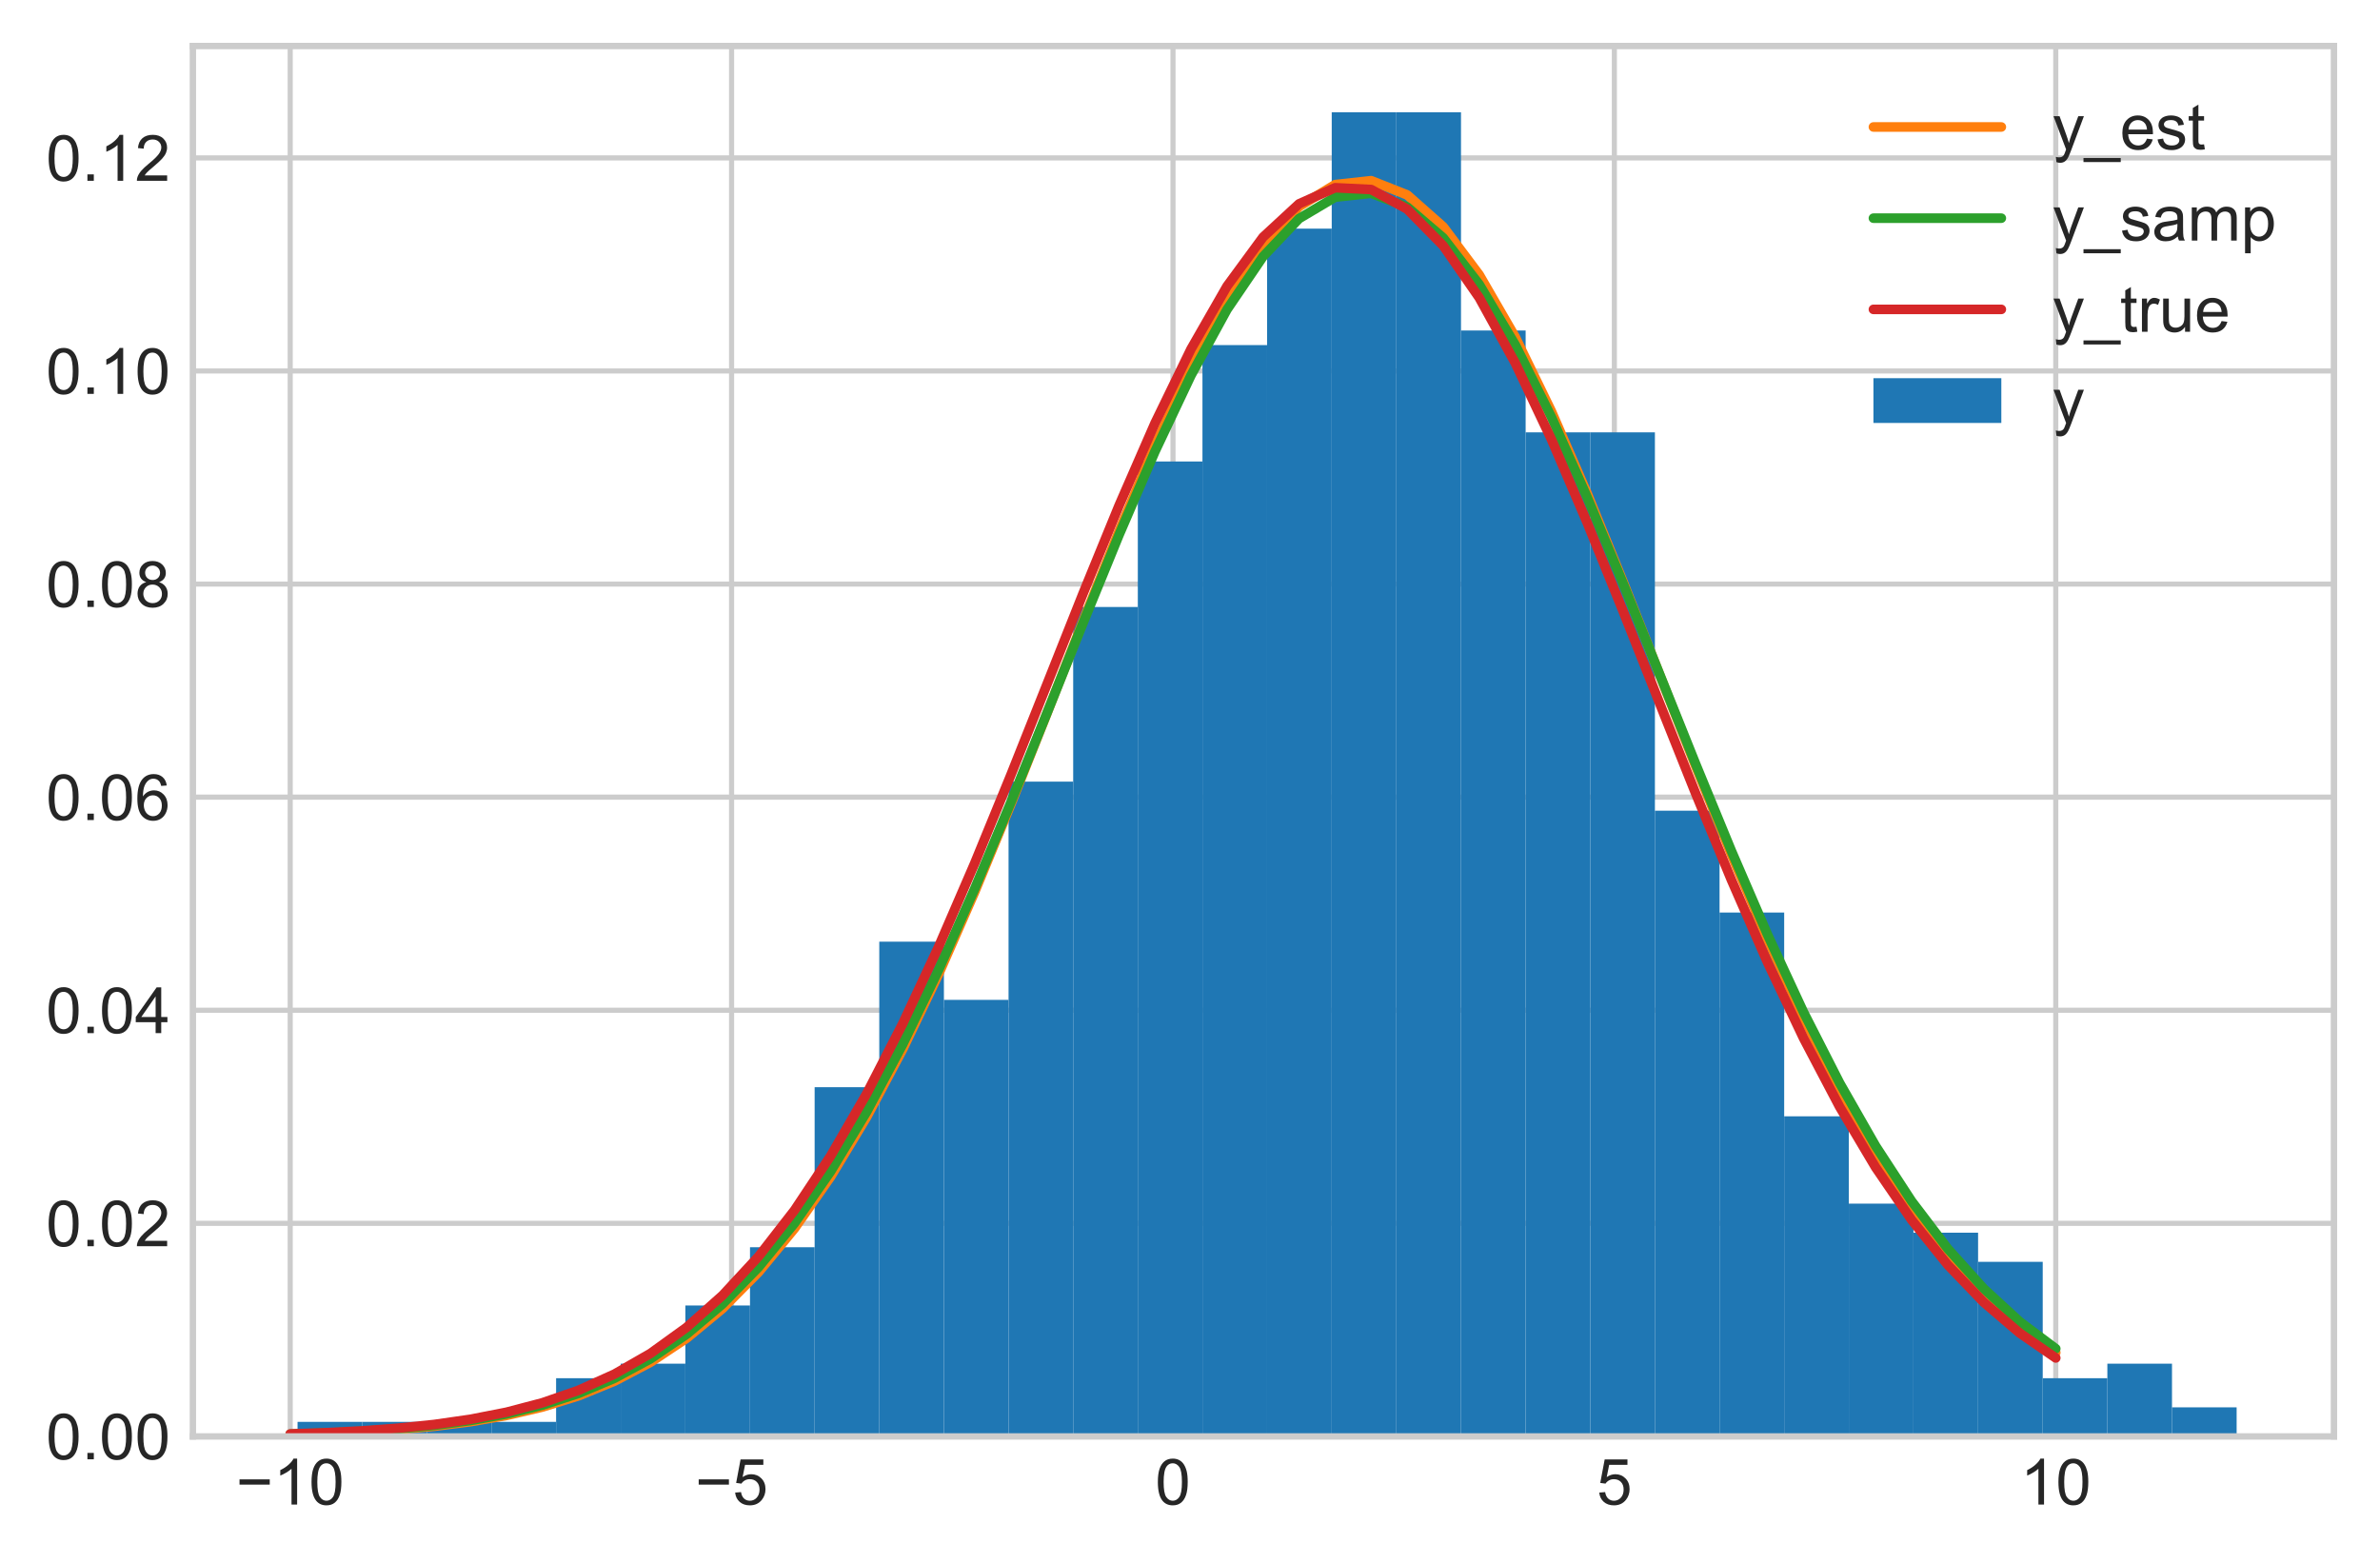 <?xml version="1.0" encoding="utf-8" standalone="no"?>
<!DOCTYPE svg PUBLIC "-//W3C//DTD SVG 1.1//EN"
  "http://www.w3.org/Graphics/SVG/1.1/DTD/svg11.dtd">
<!-- Created with matplotlib (https://matplotlib.org/) -->
<svg height="244.485pt" version="1.1" viewBox="0 0 372.161 244.485" width="372.161pt" xmlns="http://www.w3.org/2000/svg" xmlns:xlink="http://www.w3.org/1999/xlink">
 <defs>
  <style type="text/css">
*{stroke-linecap:butt;stroke-linejoin:round;}
  </style>
 </defs>
 <g id="figure_1">
  <g id="patch_1">
   <path d="M 0 244.485 
L 372.161 244.485 
L 372.161 0 
L 0 0 
z
" style="fill:#ffffff;"/>
  </g>
  <g id="axes_1">
   <g id="patch_2">
    <path d="M 30.161 224.64 
L 364.961 224.64 
L 364.961 7.2 
L 30.161 7.2 
z
" style="fill:#ffffff;"/>
   </g>
   <g id="matplotlib.axis_1">
    <g id="xtick_1">
     <g id="line2d_1">
      <path clip-path="url(#p5554f807e6)" d="M 45.379 224.64 
L 45.379 7.2 
" style="fill:none;stroke:#cccccc;stroke-linecap:round;stroke-width:0.8;"/>
     </g>
     <g id="line2d_2"/>
     <g id="text_1">
      <!-- −10 -->
      <defs>
       <path d="M 52.828 31.203 
L 5.562 31.203 
L 5.562 39.406 
L 52.828 39.406 
z
" id="ArialMT-8722"/>
       <path d="M 37.25 0 
L 28.469 0 
L 28.469 56 
Q 25.297 52.984 20.141 49.953 
Q 14.984 46.922 10.891 45.406 
L 10.891 53.906 
Q 18.266 57.375 23.781 62.297 
Q 29.297 67.234 31.594 71.875 
L 37.25 71.875 
z
" id="ArialMT-49"/>
       <path d="M 4.156 35.297 
Q 4.156 48 6.766 55.734 
Q 9.375 63.484 14.516 67.672 
Q 19.672 71.875 27.484 71.875 
Q 33.25 71.875 37.594 69.547 
Q 41.938 67.234 44.766 62.859 
Q 47.609 58.5 49.219 52.219 
Q 50.828 45.953 50.828 35.297 
Q 50.828 22.703 48.234 14.969 
Q 45.656 7.234 40.5 3 
Q 35.359 -1.219 27.484 -1.219 
Q 17.141 -1.219 11.234 6.203 
Q 4.156 15.141 4.156 35.297 
z
M 13.188 35.297 
Q 13.188 17.672 17.312 11.828 
Q 21.438 6 27.484 6 
Q 33.547 6 37.672 11.859 
Q 41.797 17.719 41.797 35.297 
Q 41.797 52.984 37.672 58.781 
Q 33.547 64.594 27.391 64.594 
Q 21.344 64.594 17.719 59.469 
Q 13.188 52.938 13.188 35.297 
z
" id="ArialMT-48"/>
      </defs>
      <g style="fill:#262626;" transform="translate(36.898 235.298)scale(0.1 -0.1)">
       <use xlink:href="#ArialMT-8722"/>
       <use x="58.398" xlink:href="#ArialMT-49"/>
       <use x="114.014" xlink:href="#ArialMT-48"/>
      </g>
     </g>
    </g>
    <g id="xtick_2">
     <g id="line2d_3">
      <path clip-path="url(#p5554f807e6)" d="M 114.399 224.64 
L 114.399 7.2 
" style="fill:none;stroke:#cccccc;stroke-linecap:round;stroke-width:0.8;"/>
     </g>
     <g id="line2d_4"/>
     <g id="text_2">
      <!-- −5 -->
      <defs>
       <path d="M 4.156 18.75 
L 13.375 19.531 
Q 14.406 12.797 18.141 9.391 
Q 21.875 6 27.156 6 
Q 33.5 6 37.891 10.781 
Q 42.281 15.578 42.281 23.484 
Q 42.281 31 38.062 35.344 
Q 33.844 39.703 27 39.703 
Q 22.75 39.703 19.328 37.766 
Q 15.922 35.844 13.969 32.766 
L 5.719 33.844 
L 12.641 70.609 
L 48.25 70.609 
L 48.25 62.203 
L 19.672 62.203 
L 15.828 42.969 
Q 22.266 47.469 29.344 47.469 
Q 38.719 47.469 45.156 40.969 
Q 51.609 34.469 51.609 24.266 
Q 51.609 14.547 45.953 7.469 
Q 39.062 -1.219 27.156 -1.219 
Q 17.391 -1.219 11.203 4.25 
Q 5.031 9.719 4.156 18.75 
z
" id="ArialMT-53"/>
      </defs>
      <g style="fill:#262626;" transform="translate(108.699 235.298)scale(0.1 -0.1)">
       <use xlink:href="#ArialMT-8722"/>
       <use x="58.398" xlink:href="#ArialMT-53"/>
      </g>
     </g>
    </g>
    <g id="xtick_3">
     <g id="line2d_5">
      <path clip-path="url(#p5554f807e6)" d="M 183.42 224.64 
L 183.42 7.2 
" style="fill:none;stroke:#cccccc;stroke-linecap:round;stroke-width:0.8;"/>
     </g>
     <g id="line2d_6"/>
     <g id="text_3">
      <!-- 0 -->
      <g style="fill:#262626;" transform="translate(180.639 235.298)scale(0.1 -0.1)">
       <use xlink:href="#ArialMT-48"/>
      </g>
     </g>
    </g>
    <g id="xtick_4">
     <g id="line2d_7">
      <path clip-path="url(#p5554f807e6)" d="M 252.44 224.64 
L 252.44 7.2 
" style="fill:none;stroke:#cccccc;stroke-linecap:round;stroke-width:0.8;"/>
     </g>
     <g id="line2d_8"/>
     <g id="text_4">
      <!-- 5 -->
      <g style="fill:#262626;" transform="translate(249.66 235.298)scale(0.1 -0.1)">
       <use xlink:href="#ArialMT-53"/>
      </g>
     </g>
    </g>
    <g id="xtick_5">
     <g id="line2d_9">
      <path clip-path="url(#p5554f807e6)" d="M 321.46 224.64 
L 321.46 7.2 
" style="fill:none;stroke:#cccccc;stroke-linecap:round;stroke-width:0.8;"/>
     </g>
     <g id="line2d_10"/>
     <g id="text_5">
      <!-- 10 -->
      <g style="fill:#262626;" transform="translate(315.9 235.298)scale(0.1 -0.1)">
       <use xlink:href="#ArialMT-49"/>
       <use x="55.615" xlink:href="#ArialMT-48"/>
      </g>
     </g>
    </g>
   </g>
   <g id="matplotlib.axis_2">
    <g id="ytick_1">
     <g id="line2d_11">
      <path clip-path="url(#p5554f807e6)" d="M 30.161 224.64 
L 364.961 224.64 
" style="fill:none;stroke:#cccccc;stroke-linecap:round;stroke-width:0.8;"/>
     </g>
     <g id="line2d_12"/>
     <g id="text_6">
      <!-- 0.00 -->
      <defs>
       <path d="M 9.078 0 
L 9.078 10.016 
L 19.094 10.016 
L 19.094 0 
z
" id="ArialMT-46"/>
      </defs>
      <g style="fill:#262626;" transform="translate(7.2 228.219)scale(0.1 -0.1)">
       <use xlink:href="#ArialMT-48"/>
       <use x="55.615" xlink:href="#ArialMT-46"/>
       <use x="83.398" xlink:href="#ArialMT-48"/>
       <use x="139.014" xlink:href="#ArialMT-48"/>
      </g>
     </g>
    </g>
    <g id="ytick_2">
     <g id="line2d_13">
      <path clip-path="url(#p5554f807e6)" d="M 30.161 191.316 
L 364.961 191.316 
" style="fill:none;stroke:#cccccc;stroke-linecap:round;stroke-width:0.8;"/>
     </g>
     <g id="line2d_14"/>
     <g id="text_7">
      <!-- 0.02 -->
      <defs>
       <path d="M 50.344 8.453 
L 50.344 0 
L 3.031 0 
Q 2.938 3.172 4.047 6.109 
Q 5.859 10.938 9.828 15.625 
Q 13.812 20.312 21.344 26.469 
Q 33.016 36.031 37.109 41.625 
Q 41.219 47.219 41.219 52.203 
Q 41.219 57.422 37.469 61 
Q 33.734 64.594 27.734 64.594 
Q 21.391 64.594 17.578 60.781 
Q 13.766 56.984 13.719 50.25 
L 4.688 51.172 
Q 5.609 61.281 11.656 66.578 
Q 17.719 71.875 27.938 71.875 
Q 38.234 71.875 44.234 66.156 
Q 50.25 60.453 50.25 52 
Q 50.25 47.703 48.484 43.547 
Q 46.734 39.406 42.656 34.812 
Q 38.578 30.219 29.109 22.219 
Q 21.188 15.578 18.938 13.203 
Q 16.703 10.844 15.234 8.453 
z
" id="ArialMT-50"/>
      </defs>
      <g style="fill:#262626;" transform="translate(7.2 194.895)scale(0.1 -0.1)">
       <use xlink:href="#ArialMT-48"/>
       <use x="55.615" xlink:href="#ArialMT-46"/>
       <use x="83.398" xlink:href="#ArialMT-48"/>
       <use x="139.014" xlink:href="#ArialMT-50"/>
      </g>
     </g>
    </g>
    <g id="ytick_3">
     <g id="line2d_15">
      <path clip-path="url(#p5554f807e6)" d="M 30.161 157.992 
L 364.961 157.992 
" style="fill:none;stroke:#cccccc;stroke-linecap:round;stroke-width:0.8;"/>
     </g>
     <g id="line2d_16"/>
     <g id="text_8">
      <!-- 0.04 -->
      <defs>
       <path d="M 32.328 0 
L 32.328 17.141 
L 1.266 17.141 
L 1.266 25.203 
L 33.938 71.578 
L 41.109 71.578 
L 41.109 25.203 
L 50.781 25.203 
L 50.781 17.141 
L 41.109 17.141 
L 41.109 0 
z
M 32.328 25.203 
L 32.328 57.469 
L 9.906 25.203 
z
" id="ArialMT-52"/>
      </defs>
      <g style="fill:#262626;" transform="translate(7.2 161.57)scale(0.1 -0.1)">
       <use xlink:href="#ArialMT-48"/>
       <use x="55.615" xlink:href="#ArialMT-46"/>
       <use x="83.398" xlink:href="#ArialMT-48"/>
       <use x="139.014" xlink:href="#ArialMT-52"/>
      </g>
     </g>
    </g>
    <g id="ytick_4">
     <g id="line2d_17">
      <path clip-path="url(#p5554f807e6)" d="M 30.161 124.667 
L 364.961 124.667 
" style="fill:none;stroke:#cccccc;stroke-linecap:round;stroke-width:0.8;"/>
     </g>
     <g id="line2d_18"/>
     <g id="text_9">
      <!-- 0.06 -->
      <defs>
       <path d="M 49.75 54.047 
L 41.016 53.375 
Q 39.844 58.547 37.703 60.891 
Q 34.125 64.656 28.906 64.656 
Q 24.703 64.656 21.531 62.312 
Q 17.391 59.281 14.984 53.469 
Q 12.594 47.656 12.5 36.922 
Q 15.672 41.75 20.266 44.094 
Q 24.859 46.438 29.891 46.438 
Q 38.672 46.438 44.844 39.969 
Q 51.031 33.5 51.031 23.25 
Q 51.031 16.5 48.125 10.719 
Q 45.219 4.938 40.141 1.859 
Q 35.062 -1.219 28.609 -1.219 
Q 17.625 -1.219 10.688 6.859 
Q 3.766 14.938 3.766 33.5 
Q 3.766 54.25 11.422 63.672 
Q 18.109 71.875 29.438 71.875 
Q 37.891 71.875 43.281 67.141 
Q 48.688 62.406 49.75 54.047 
z
M 13.875 23.188 
Q 13.875 18.656 15.797 14.5 
Q 17.719 10.359 21.188 8.172 
Q 24.656 6 28.469 6 
Q 34.031 6 38.031 10.484 
Q 42.047 14.984 42.047 22.703 
Q 42.047 30.125 38.078 34.391 
Q 34.125 38.672 28.125 38.672 
Q 22.172 38.672 18.016 34.391 
Q 13.875 30.125 13.875 23.188 
z
" id="ArialMT-54"/>
      </defs>
      <g style="fill:#262626;" transform="translate(7.2 128.246)scale(0.1 -0.1)">
       <use xlink:href="#ArialMT-48"/>
       <use x="55.615" xlink:href="#ArialMT-46"/>
       <use x="83.398" xlink:href="#ArialMT-48"/>
       <use x="139.014" xlink:href="#ArialMT-54"/>
      </g>
     </g>
    </g>
    <g id="ytick_5">
     <g id="line2d_19">
      <path clip-path="url(#p5554f807e6)" d="M 30.161 91.343 
L 364.961 91.343 
" style="fill:none;stroke:#cccccc;stroke-linecap:round;stroke-width:0.8;"/>
     </g>
     <g id="line2d_20"/>
     <g id="text_10">
      <!-- 0.08 -->
      <defs>
       <path d="M 17.672 38.812 
Q 12.203 40.828 9.562 44.531 
Q 6.938 48.25 6.938 53.422 
Q 6.938 61.234 12.547 66.547 
Q 18.172 71.875 27.484 71.875 
Q 36.859 71.875 42.578 66.422 
Q 48.297 60.984 48.297 53.172 
Q 48.297 48.188 45.672 44.5 
Q 43.062 40.828 37.75 38.812 
Q 44.344 36.672 47.781 31.875 
Q 51.219 27.094 51.219 20.453 
Q 51.219 11.281 44.719 5.031 
Q 38.234 -1.219 27.641 -1.219 
Q 17.047 -1.219 10.547 5.047 
Q 4.047 11.328 4.047 20.703 
Q 4.047 27.688 7.594 32.391 
Q 11.141 37.109 17.672 38.812 
z
M 15.922 53.719 
Q 15.922 48.641 19.188 45.406 
Q 22.469 42.188 27.688 42.188 
Q 32.766 42.188 36.016 45.375 
Q 39.266 48.578 39.266 53.219 
Q 39.266 58.062 35.906 61.359 
Q 32.562 64.656 27.594 64.656 
Q 22.562 64.656 19.234 61.422 
Q 15.922 58.203 15.922 53.719 
z
M 13.094 20.656 
Q 13.094 16.891 14.875 13.375 
Q 16.656 9.859 20.172 7.922 
Q 23.688 6 27.734 6 
Q 34.031 6 38.125 10.047 
Q 42.234 14.109 42.234 20.359 
Q 42.234 26.703 38.016 30.859 
Q 33.797 35.016 27.438 35.016 
Q 21.234 35.016 17.156 30.906 
Q 13.094 26.812 13.094 20.656 
z
" id="ArialMT-56"/>
      </defs>
      <g style="fill:#262626;" transform="translate(7.2 94.922)scale(0.1 -0.1)">
       <use xlink:href="#ArialMT-48"/>
       <use x="55.615" xlink:href="#ArialMT-46"/>
       <use x="83.398" xlink:href="#ArialMT-48"/>
       <use x="139.014" xlink:href="#ArialMT-56"/>
      </g>
     </g>
    </g>
    <g id="ytick_6">
     <g id="line2d_21">
      <path clip-path="url(#p5554f807e6)" d="M 30.161 58.019 
L 364.961 58.019 
" style="fill:none;stroke:#cccccc;stroke-linecap:round;stroke-width:0.8;"/>
     </g>
     <g id="line2d_22"/>
     <g id="text_11">
      <!-- 0.10 -->
      <g style="fill:#262626;" transform="translate(7.2 61.598)scale(0.1 -0.1)">
       <use xlink:href="#ArialMT-48"/>
       <use x="55.615" xlink:href="#ArialMT-46"/>
       <use x="83.398" xlink:href="#ArialMT-49"/>
       <use x="139.014" xlink:href="#ArialMT-48"/>
      </g>
     </g>
    </g>
    <g id="ytick_7">
     <g id="line2d_23">
      <path clip-path="url(#p5554f807e6)" d="M 30.161 24.695 
L 364.961 24.695 
" style="fill:none;stroke:#cccccc;stroke-linecap:round;stroke-width:0.8;"/>
     </g>
     <g id="line2d_24"/>
     <g id="text_12">
      <!-- 0.12 -->
      <g style="fill:#262626;" transform="translate(7.2 28.273)scale(0.1 -0.1)">
       <use xlink:href="#ArialMT-48"/>
       <use x="55.615" xlink:href="#ArialMT-46"/>
       <use x="83.398" xlink:href="#ArialMT-49"/>
       <use x="139.014" xlink:href="#ArialMT-50"/>
      </g>
     </g>
    </g>
   </g>
   <g id="patch_3">
    <path clip-path="url(#p5554f807e6)" d="M 46.528 224.64 
L 56.635 224.64 
L 56.635 222.364 
L 46.528 222.364 
z
" style="fill:#1f77b4;"/>
   </g>
   <g id="patch_4">
    <path clip-path="url(#p5554f807e6)" d="M 56.635 224.64 
L 66.743 224.64 
L 66.743 222.364 
L 56.635 222.364 
z
" style="fill:#1f77b4;"/>
   </g>
   <g id="patch_5">
    <path clip-path="url(#p5554f807e6)" d="M 66.743 224.64 
L 76.85 224.64 
L 76.85 222.364 
L 66.743 222.364 
z
" style="fill:#1f77b4;"/>
   </g>
   <g id="patch_6">
    <path clip-path="url(#p5554f807e6)" d="M 76.85 224.64 
L 86.957 224.64 
L 86.957 222.364 
L 76.85 222.364 
z
" style="fill:#1f77b4;"/>
   </g>
   <g id="patch_7">
    <path clip-path="url(#p5554f807e6)" d="M 86.957 224.64 
L 97.064 224.64 
L 97.064 215.537 
L 86.957 215.537 
z
" style="fill:#1f77b4;"/>
   </g>
   <g id="patch_8">
    <path clip-path="url(#p5554f807e6)" d="M 97.064 224.64 
L 107.171 224.64 
L 107.171 213.262 
L 97.064 213.262 
z
" style="fill:#1f77b4;"/>
   </g>
   <g id="patch_9">
    <path clip-path="url(#p5554f807e6)" d="M 107.171 224.64 
L 117.278 224.64 
L 117.278 204.159 
L 107.171 204.159 
z
" style="fill:#1f77b4;"/>
   </g>
   <g id="patch_10">
    <path clip-path="url(#p5554f807e6)" d="M 117.278 224.64 
L 127.385 224.64 
L 127.385 195.056 
L 117.278 195.056 
z
" style="fill:#1f77b4;"/>
   </g>
   <g id="patch_11">
    <path clip-path="url(#p5554f807e6)" d="M 127.385 224.64 
L 137.493 224.64 
L 137.493 170.024 
L 127.385 170.024 
z
" style="fill:#1f77b4;"/>
   </g>
   <g id="patch_12">
    <path clip-path="url(#p5554f807e6)" d="M 137.493 224.64 
L 147.6 224.64 
L 147.6 147.267 
L 137.493 147.267 
z
" style="fill:#1f77b4;"/>
   </g>
   <g id="patch_13">
    <path clip-path="url(#p5554f807e6)" d="M 147.6 224.64 
L 157.707 224.64 
L 157.707 156.37 
L 147.6 156.37 
z
" style="fill:#1f77b4;"/>
   </g>
   <g id="patch_14">
    <path clip-path="url(#p5554f807e6)" d="M 157.707 224.64 
L 167.814 224.64 
L 167.814 122.235 
L 157.707 122.235 
z
" style="fill:#1f77b4;"/>
   </g>
   <g id="patch_15">
    <path clip-path="url(#p5554f807e6)" d="M 167.814 224.64 
L 177.921 224.64 
L 177.921 94.927 
L 167.814 94.927 
z
" style="fill:#1f77b4;"/>
   </g>
   <g id="patch_16">
    <path clip-path="url(#p5554f807e6)" d="M 177.921 224.64 
L 188.028 224.64 
L 188.028 72.17 
L 177.921 72.17 
z
" style="fill:#1f77b4;"/>
   </g>
   <g id="patch_17">
    <path clip-path="url(#p5554f807e6)" d="M 188.028 224.64 
L 198.136 224.64 
L 198.136 53.965 
L 188.028 53.965 
z
" style="fill:#1f77b4;"/>
   </g>
   <g id="patch_18">
    <path clip-path="url(#p5554f807e6)" d="M 198.136 224.64 
L 208.243 224.64 
L 208.243 35.76 
L 198.136 35.76 
z
" style="fill:#1f77b4;"/>
   </g>
   <g id="patch_19">
    <path clip-path="url(#p5554f807e6)" d="M 208.243 224.64 
L 218.35 224.64 
L 218.35 17.554 
L 208.243 17.554 
z
" style="fill:#1f77b4;"/>
   </g>
   <g id="patch_20">
    <path clip-path="url(#p5554f807e6)" d="M 218.35 224.64 
L 228.457 224.64 
L 228.457 17.554 
L 218.35 17.554 
z
" style="fill:#1f77b4;"/>
   </g>
   <g id="patch_21">
    <path clip-path="url(#p5554f807e6)" d="M 228.457 224.64 
L 238.564 224.64 
L 238.564 51.689 
L 228.457 51.689 
z
" style="fill:#1f77b4;"/>
   </g>
   <g id="patch_22">
    <path clip-path="url(#p5554f807e6)" d="M 238.564 224.64 
L 248.671 224.64 
L 248.671 67.619 
L 238.564 67.619 
z
" style="fill:#1f77b4;"/>
   </g>
   <g id="patch_23">
    <path clip-path="url(#p5554f807e6)" d="M 248.671 224.64 
L 258.778 224.64 
L 258.778 67.619 
L 248.671 67.619 
z
" style="fill:#1f77b4;"/>
   </g>
   <g id="patch_24">
    <path clip-path="url(#p5554f807e6)" d="M 258.778 224.64 
L 268.886 224.64 
L 268.886 126.786 
L 258.778 126.786 
z
" style="fill:#1f77b4;"/>
   </g>
   <g id="patch_25">
    <path clip-path="url(#p5554f807e6)" d="M 268.886 224.64 
L 278.993 224.64 
L 278.993 142.716 
L 268.886 142.716 
z
" style="fill:#1f77b4;"/>
   </g>
   <g id="patch_26">
    <path clip-path="url(#p5554f807e6)" d="M 278.993 224.64 
L 289.1 224.64 
L 289.1 174.575 
L 278.993 174.575 
z
" style="fill:#1f77b4;"/>
   </g>
   <g id="patch_27">
    <path clip-path="url(#p5554f807e6)" d="M 289.1 224.64 
L 299.207 224.64 
L 299.207 188.229 
L 289.1 188.229 
z
" style="fill:#1f77b4;"/>
   </g>
   <g id="patch_28">
    <path clip-path="url(#p5554f807e6)" d="M 299.207 224.64 
L 309.314 224.64 
L 309.314 192.781 
L 299.207 192.781 
z
" style="fill:#1f77b4;"/>
   </g>
   <g id="patch_29">
    <path clip-path="url(#p5554f807e6)" d="M 309.314 224.64 
L 319.421 224.64 
L 319.421 197.332 
L 309.314 197.332 
z
" style="fill:#1f77b4;"/>
   </g>
   <g id="patch_30">
    <path clip-path="url(#p5554f807e6)" d="M 319.421 224.64 
L 329.528 224.64 
L 329.528 215.537 
L 319.421 215.537 
z
" style="fill:#1f77b4;"/>
   </g>
   <g id="patch_31">
    <path clip-path="url(#p5554f807e6)" d="M 329.528 224.64 
L 339.636 224.64 
L 339.636 213.262 
L 329.528 213.262 
z
" style="fill:#1f77b4;"/>
   </g>
   <g id="patch_32">
    <path clip-path="url(#p5554f807e6)" d="M 339.636 224.64 
L 349.743 224.64 
L 349.743 220.089 
L 339.636 220.089 
z
" style="fill:#1f77b4;"/>
   </g>
   <g id="line2d_25">
    <path clip-path="url(#p5554f807e6)" d="M 45.379 224.322 
L 51.013 224.154 
L 56.648 223.907 
L 62.282 223.551 
L 67.916 223.044 
L 73.551 222.337 
L 79.185 221.363 
L 84.819 220.045 
L 90.454 218.291 
L 96.088 215.994 
L 101.722 213.035 
L 107.357 209.289 
L 112.991 204.628 
L 118.625 198.928 
L 124.259 192.082 
L 129.894 184.009 
L 135.528 174.667 
L 141.162 164.066 
L 146.797 152.277 
L 152.431 139.443 
L 158.065 125.783 
L 163.7 111.59 
L 169.334 97.228 
L 174.968 83.117 
L 180.603 69.715 
L 186.237 57.496 
L 191.871 46.919 
L 197.506 38.403 
L 203.14 32.3 
L 208.774 28.869 
L 214.409 28.256 
L 220.043 30.488 
L 225.677 35.469 
L 231.311 42.986 
L 236.946 52.726 
L 242.58 64.295 
L 248.214 77.247 
L 253.849 91.11 
L 259.483 105.419 
L 265.117 119.732 
L 270.752 133.661 
L 276.386 146.882 
L 282.02 159.141 
L 287.655 170.265 
L 293.289 180.153 
L 298.923 188.768 
L 304.558 196.133 
L 310.192 202.313 
L 315.826 207.406 
L 321.46 211.53 
" style="fill:none;stroke:#ff7f0e;stroke-linecap:round;stroke-width:1.5;"/>
   </g>
   <g id="line2d_26">
    <path clip-path="url(#p5554f807e6)" d="M 45.379 224.283 
L 51.013 224.098 
L 56.648 223.83 
L 62.282 223.446 
L 67.916 222.904 
L 73.551 222.152 
L 79.185 221.125 
L 84.819 219.745 
L 90.454 217.919 
L 96.088 215.542 
L 101.722 212.5 
L 107.357 208.67 
L 112.991 203.929 
L 118.625 198.162 
L 124.259 191.267 
L 129.894 183.174 
L 135.528 173.847 
L 141.162 163.304 
L 146.797 151.622 
L 152.431 138.946 
L 158.065 125.494 
L 163.7 111.555 
L 169.334 97.485 
L 174.968 83.688 
L 180.603 70.608 
L 186.237 58.699 
L 191.871 48.402 
L 197.506 40.116 
L 203.14 34.179 
L 208.774 30.835 
L 214.409 30.225 
L 220.043 32.377 
L 225.677 37.198 
L 231.311 44.487 
L 236.946 53.945 
L 242.58 65.198 
L 248.214 77.818 
L 253.849 91.355 
L 259.483 105.358 
L 265.117 119.402 
L 270.752 133.107 
L 276.386 146.156 
L 282.02 158.297 
L 287.655 169.355 
L 293.289 179.222 
L 298.923 187.857 
L 304.558 195.272 
L 310.192 201.524 
L 315.826 206.703 
L 321.46 210.919 
" style="fill:none;stroke:#2ca02c;stroke-linecap:round;stroke-width:1.5;"/>
   </g>
   <g id="line2d_27">
    <path clip-path="url(#p5554f807e6)" d="M 45.379 224.254 
L 51.013 224.055 
L 56.648 223.766 
L 62.282 223.352 
L 67.916 222.769 
L 73.551 221.961 
L 79.185 220.859 
L 84.819 219.381 
L 90.454 217.429 
L 96.088 214.894 
L 101.722 211.657 
L 107.357 207.592 
L 112.991 202.575 
L 118.625 196.49 
L 124.259 189.241 
L 129.894 180.762 
L 135.528 171.03 
L 141.162 160.077 
L 146.797 147.999 
L 152.431 134.963 
L 158.065 121.21 
L 163.7 107.056 
L 169.334 92.877 
L 174.968 79.101 
L 180.603 66.184 
L 186.237 54.59 
L 191.871 44.759 
L 197.506 37.082 
L 203.14 31.875 
L 208.774 29.359 
L 214.409 29.64 
L 220.043 32.707 
L 225.677 38.428 
L 231.311 46.564 
L 236.946 56.782 
L 242.58 68.677 
L 248.214 81.802 
L 253.849 95.695 
L 259.483 109.901 
L 265.117 124.004 
L 270.752 137.636 
L 276.386 150.498 
L 282.02 162.362 
L 287.655 173.076 
L 293.289 182.558 
L 298.923 190.788 
L 304.558 197.798 
L 310.192 203.661 
L 315.826 208.478 
L 321.46 212.367 
" style="fill:none;stroke:#d62728;stroke-linecap:round;stroke-width:1.5;"/>
   </g>
   <g id="patch_33">
    <path d="M 30.161 224.64 
L 30.161 7.2 
" style="fill:none;stroke:#cccccc;stroke-linecap:square;stroke-linejoin:miter;"/>
   </g>
   <g id="patch_34">
    <path d="M 364.961 224.64 
L 364.961 7.2 
" style="fill:none;stroke:#cccccc;stroke-linecap:square;stroke-linejoin:miter;"/>
   </g>
   <g id="patch_35">
    <path d="M 30.161 224.64 
L 364.961 224.64 
" style="fill:none;stroke:#cccccc;stroke-linecap:square;stroke-linejoin:miter;"/>
   </g>
   <g id="patch_36">
    <path d="M 30.161 7.2 
L 364.961 7.2 
" style="fill:none;stroke:#cccccc;stroke-linecap:square;stroke-linejoin:miter;"/>
   </g>
   <g id="legend_1">
    <g id="line2d_28">
     <path d="M 292.948 19.858 
L 312.948 19.858 
" style="fill:none;stroke:#ff7f0e;stroke-linecap:round;stroke-width:1.5;"/>
    </g>
    <g id="line2d_29"/>
    <g id="text_13">
     <!-- y_est -->
     <defs>
      <path d="M 6.203 -19.969 
L 5.219 -11.719 
Q 8.109 -12.5 10.25 -12.5 
Q 13.188 -12.5 14.938 -11.516 
Q 16.703 -10.547 17.828 -8.797 
Q 18.656 -7.469 20.516 -2.25 
Q 20.75 -1.516 21.297 -0.094 
L 1.609 51.859 
L 11.078 51.859 
L 21.875 21.828 
Q 23.969 16.109 25.641 9.812 
Q 27.156 15.875 29.25 21.625 
L 40.328 51.859 
L 49.125 51.859 
L 29.391 -0.875 
Q 26.219 -9.422 24.469 -12.641 
Q 22.125 -17 19.094 -19.016 
Q 16.062 -21.047 11.859 -21.047 
Q 9.328 -21.047 6.203 -19.969 
z
" id="ArialMT-121"/>
      <path d="M -1.516 -19.875 
L -1.516 -13.531 
L 56.734 -13.531 
L 56.734 -19.875 
z
" id="ArialMT-95"/>
      <path d="M 42.094 16.703 
L 51.172 15.578 
Q 49.031 7.625 43.219 3.219 
Q 37.406 -1.172 28.375 -1.172 
Q 17 -1.172 10.328 5.828 
Q 3.656 12.844 3.656 25.484 
Q 3.656 38.578 10.391 45.797 
Q 17.141 53.031 27.875 53.031 
Q 38.281 53.031 44.875 45.953 
Q 51.469 38.875 51.469 26.031 
Q 51.469 25.25 51.422 23.688 
L 12.75 23.688 
Q 13.234 15.141 17.578 10.594 
Q 21.922 6.062 28.422 6.062 
Q 33.25 6.062 36.672 8.594 
Q 40.094 11.141 42.094 16.703 
z
M 13.234 30.906 
L 42.188 30.906 
Q 41.609 37.453 38.875 40.719 
Q 34.672 45.797 27.984 45.797 
Q 21.922 45.797 17.797 41.75 
Q 13.672 37.703 13.234 30.906 
z
" id="ArialMT-101"/>
      <path d="M 3.078 15.484 
L 11.766 16.844 
Q 12.5 11.625 15.844 8.844 
Q 19.188 6.062 25.203 6.062 
Q 31.25 6.062 34.172 8.516 
Q 37.109 10.984 37.109 14.312 
Q 37.109 17.281 34.516 19 
Q 32.719 20.172 25.531 21.969 
Q 15.875 24.422 12.141 26.203 
Q 8.406 27.984 6.469 31.125 
Q 4.547 34.281 4.547 38.094 
Q 4.547 41.547 6.125 44.5 
Q 7.719 47.469 10.453 49.422 
Q 12.5 50.922 16.031 51.969 
Q 19.578 53.031 23.641 53.031 
Q 29.734 53.031 34.344 51.266 
Q 38.969 49.516 41.156 46.5 
Q 43.359 43.5 44.188 38.484 
L 35.594 37.312 
Q 35.016 41.312 32.203 43.547 
Q 29.391 45.797 24.266 45.797 
Q 18.219 45.797 15.625 43.797 
Q 13.031 41.797 13.031 39.109 
Q 13.031 37.406 14.109 36.031 
Q 15.188 34.625 17.484 33.688 
Q 18.797 33.203 25.25 31.453 
Q 34.578 28.953 38.25 27.359 
Q 41.938 25.781 44.031 22.75 
Q 46.141 19.734 46.141 15.234 
Q 46.141 10.844 43.578 6.953 
Q 41.016 3.078 36.172 0.953 
Q 31.344 -1.172 25.25 -1.172 
Q 15.141 -1.172 9.844 3.031 
Q 4.547 7.234 3.078 15.484 
z
" id="ArialMT-115"/>
      <path d="M 25.781 7.859 
L 27.047 0.094 
Q 23.344 -0.688 20.406 -0.688 
Q 15.625 -0.688 12.984 0.828 
Q 10.359 2.344 9.281 4.812 
Q 8.203 7.281 8.203 15.188 
L 8.203 45.016 
L 1.766 45.016 
L 1.766 51.859 
L 8.203 51.859 
L 8.203 64.703 
L 16.938 69.969 
L 16.938 51.859 
L 25.781 51.859 
L 25.781 45.016 
L 16.938 45.016 
L 16.938 14.703 
Q 16.938 10.938 17.406 9.859 
Q 17.875 8.797 18.922 8.156 
Q 19.969 7.516 21.922 7.516 
Q 23.391 7.516 25.781 7.859 
z
" id="ArialMT-116"/>
     </defs>
     <g style="fill:#262626;" transform="translate(320.948 23.358)scale(0.1 -0.1)">
      <use xlink:href="#ArialMT-121"/>
      <use x="50" xlink:href="#ArialMT-95"/>
      <use x="105.615" xlink:href="#ArialMT-101"/>
      <use x="161.23" xlink:href="#ArialMT-115"/>
      <use x="211.23" xlink:href="#ArialMT-116"/>
     </g>
    </g>
    <g id="line2d_30">
     <path d="M 292.948 34.12 
L 312.948 34.12 
" style="fill:none;stroke:#2ca02c;stroke-linecap:round;stroke-width:1.5;"/>
    </g>
    <g id="line2d_31"/>
    <g id="text_14">
     <!-- y_samp -->
     <defs>
      <path d="M 40.438 6.391 
Q 35.547 2.25 31.031 0.531 
Q 26.516 -1.172 21.344 -1.172 
Q 12.797 -1.172 8.203 3 
Q 3.609 7.172 3.609 13.672 
Q 3.609 17.484 5.344 20.625 
Q 7.078 23.781 9.891 25.688 
Q 12.703 27.594 16.219 28.562 
Q 18.797 29.25 24.031 29.891 
Q 34.672 31.156 39.703 32.906 
Q 39.75 34.719 39.75 35.203 
Q 39.75 40.578 37.25 42.781 
Q 33.891 45.75 27.25 45.75 
Q 21.047 45.75 18.094 43.578 
Q 15.141 41.406 13.719 35.891 
L 5.125 37.062 
Q 6.297 42.578 8.984 45.969 
Q 11.672 49.359 16.75 51.188 
Q 21.828 53.031 28.516 53.031 
Q 35.156 53.031 39.297 51.469 
Q 43.453 49.906 45.406 47.531 
Q 47.359 45.172 48.141 41.547 
Q 48.578 39.312 48.578 33.453 
L 48.578 21.734 
Q 48.578 9.469 49.141 6.219 
Q 49.703 2.984 51.375 0 
L 42.188 0 
Q 40.828 2.734 40.438 6.391 
z
M 39.703 26.031 
Q 34.906 24.078 25.344 22.703 
Q 19.922 21.922 17.672 20.938 
Q 15.438 19.969 14.203 18.094 
Q 12.984 16.219 12.984 13.922 
Q 12.984 10.406 15.641 8.062 
Q 18.312 5.719 23.438 5.719 
Q 28.516 5.719 32.469 7.938 
Q 36.422 10.156 38.281 14.016 
Q 39.703 17 39.703 22.797 
z
" id="ArialMT-97"/>
      <path d="M 6.594 0 
L 6.594 51.859 
L 14.453 51.859 
L 14.453 44.578 
Q 16.891 48.391 20.938 50.703 
Q 25 53.031 30.172 53.031 
Q 35.938 53.031 39.625 50.641 
Q 43.312 48.25 44.828 43.953 
Q 50.984 53.031 60.844 53.031 
Q 68.562 53.031 72.703 48.75 
Q 76.859 44.484 76.859 35.594 
L 76.859 0 
L 68.109 0 
L 68.109 32.672 
Q 68.109 37.938 67.25 40.25 
Q 66.406 42.578 64.156 43.984 
Q 61.922 45.406 58.891 45.406 
Q 53.422 45.406 49.797 41.766 
Q 46.188 38.141 46.188 30.125 
L 46.188 0 
L 37.406 0 
L 37.406 33.688 
Q 37.406 39.547 35.25 42.469 
Q 33.109 45.406 28.219 45.406 
Q 24.516 45.406 21.359 43.453 
Q 18.219 41.5 16.797 37.734 
Q 15.375 33.984 15.375 26.906 
L 15.375 0 
z
" id="ArialMT-109"/>
      <path d="M 6.594 -19.875 
L 6.594 51.859 
L 14.594 51.859 
L 14.594 45.125 
Q 17.438 49.078 21 51.047 
Q 24.562 53.031 29.641 53.031 
Q 36.281 53.031 41.359 49.609 
Q 46.438 46.188 49.016 39.953 
Q 51.609 33.734 51.609 26.312 
Q 51.609 18.359 48.75 11.984 
Q 45.906 5.609 40.453 2.219 
Q 35.016 -1.172 29 -1.172 
Q 24.609 -1.172 21.109 0.688 
Q 17.625 2.547 15.375 5.375 
L 15.375 -19.875 
z
M 14.547 25.641 
Q 14.547 15.625 18.594 10.844 
Q 22.656 6.062 28.422 6.062 
Q 34.281 6.062 38.453 11.016 
Q 42.625 15.969 42.625 26.375 
Q 42.625 36.281 38.547 41.203 
Q 34.469 46.141 28.812 46.141 
Q 23.188 46.141 18.859 40.891 
Q 14.547 35.641 14.547 25.641 
z
" id="ArialMT-112"/>
     </defs>
     <g style="fill:#262626;" transform="translate(320.948 37.62)scale(0.1 -0.1)">
      <use xlink:href="#ArialMT-121"/>
      <use x="50" xlink:href="#ArialMT-95"/>
      <use x="105.615" xlink:href="#ArialMT-115"/>
      <use x="155.615" xlink:href="#ArialMT-97"/>
      <use x="211.23" xlink:href="#ArialMT-109"/>
      <use x="294.531" xlink:href="#ArialMT-112"/>
     </g>
    </g>
    <g id="line2d_32">
     <path d="M 292.948 48.383 
L 312.948 48.383 
" style="fill:none;stroke:#d62728;stroke-linecap:round;stroke-width:1.5;"/>
    </g>
    <g id="line2d_33"/>
    <g id="text_15">
     <!-- y_true -->
     <defs>
      <path d="M 6.5 0 
L 6.5 51.859 
L 14.406 51.859 
L 14.406 44 
Q 17.438 49.516 20 51.266 
Q 22.562 53.031 25.641 53.031 
Q 30.078 53.031 34.672 50.203 
L 31.641 42.047 
Q 28.422 43.953 25.203 43.953 
Q 22.312 43.953 20.016 42.219 
Q 17.719 40.484 16.75 37.406 
Q 15.281 32.719 15.281 27.156 
L 15.281 0 
z
" id="ArialMT-114"/>
      <path d="M 40.578 0 
L 40.578 7.625 
Q 34.516 -1.172 24.125 -1.172 
Q 19.531 -1.172 15.547 0.578 
Q 11.578 2.344 9.641 5 
Q 7.719 7.672 6.938 11.531 
Q 6.391 14.109 6.391 19.734 
L 6.391 51.859 
L 15.188 51.859 
L 15.188 23.094 
Q 15.188 16.219 15.719 13.812 
Q 16.547 10.359 19.234 8.375 
Q 21.922 6.391 25.875 6.391 
Q 29.828 6.391 33.297 8.422 
Q 36.766 10.453 38.203 13.938 
Q 39.656 17.438 39.656 24.078 
L 39.656 51.859 
L 48.438 51.859 
L 48.438 0 
z
" id="ArialMT-117"/>
     </defs>
     <g style="fill:#262626;" transform="translate(320.948 51.883)scale(0.1 -0.1)">
      <use xlink:href="#ArialMT-121"/>
      <use x="50" xlink:href="#ArialMT-95"/>
      <use x="105.615" xlink:href="#ArialMT-116"/>
      <use x="133.398" xlink:href="#ArialMT-114"/>
      <use x="166.699" xlink:href="#ArialMT-117"/>
      <use x="222.314" xlink:href="#ArialMT-101"/>
     </g>
    </g>
    <g id="patch_37">
     <path d="M 292.948 66.145 
L 312.948 66.145 
L 312.948 59.145 
L 292.948 59.145 
z
" style="fill:#1f77b4;"/>
    </g>
    <g id="text_16">
     <!-- y -->
     <g style="fill:#262626;" transform="translate(320.948 66.145)scale(0.1 -0.1)">
      <use xlink:href="#ArialMT-121"/>
     </g>
    </g>
   </g>
  </g>
 </g>
 <defs>
  <clipPath id="p5554f807e6">
   <rect height="217.44" width="334.8" x="30.161" y="7.2"/>
  </clipPath>
 </defs>
</svg>
